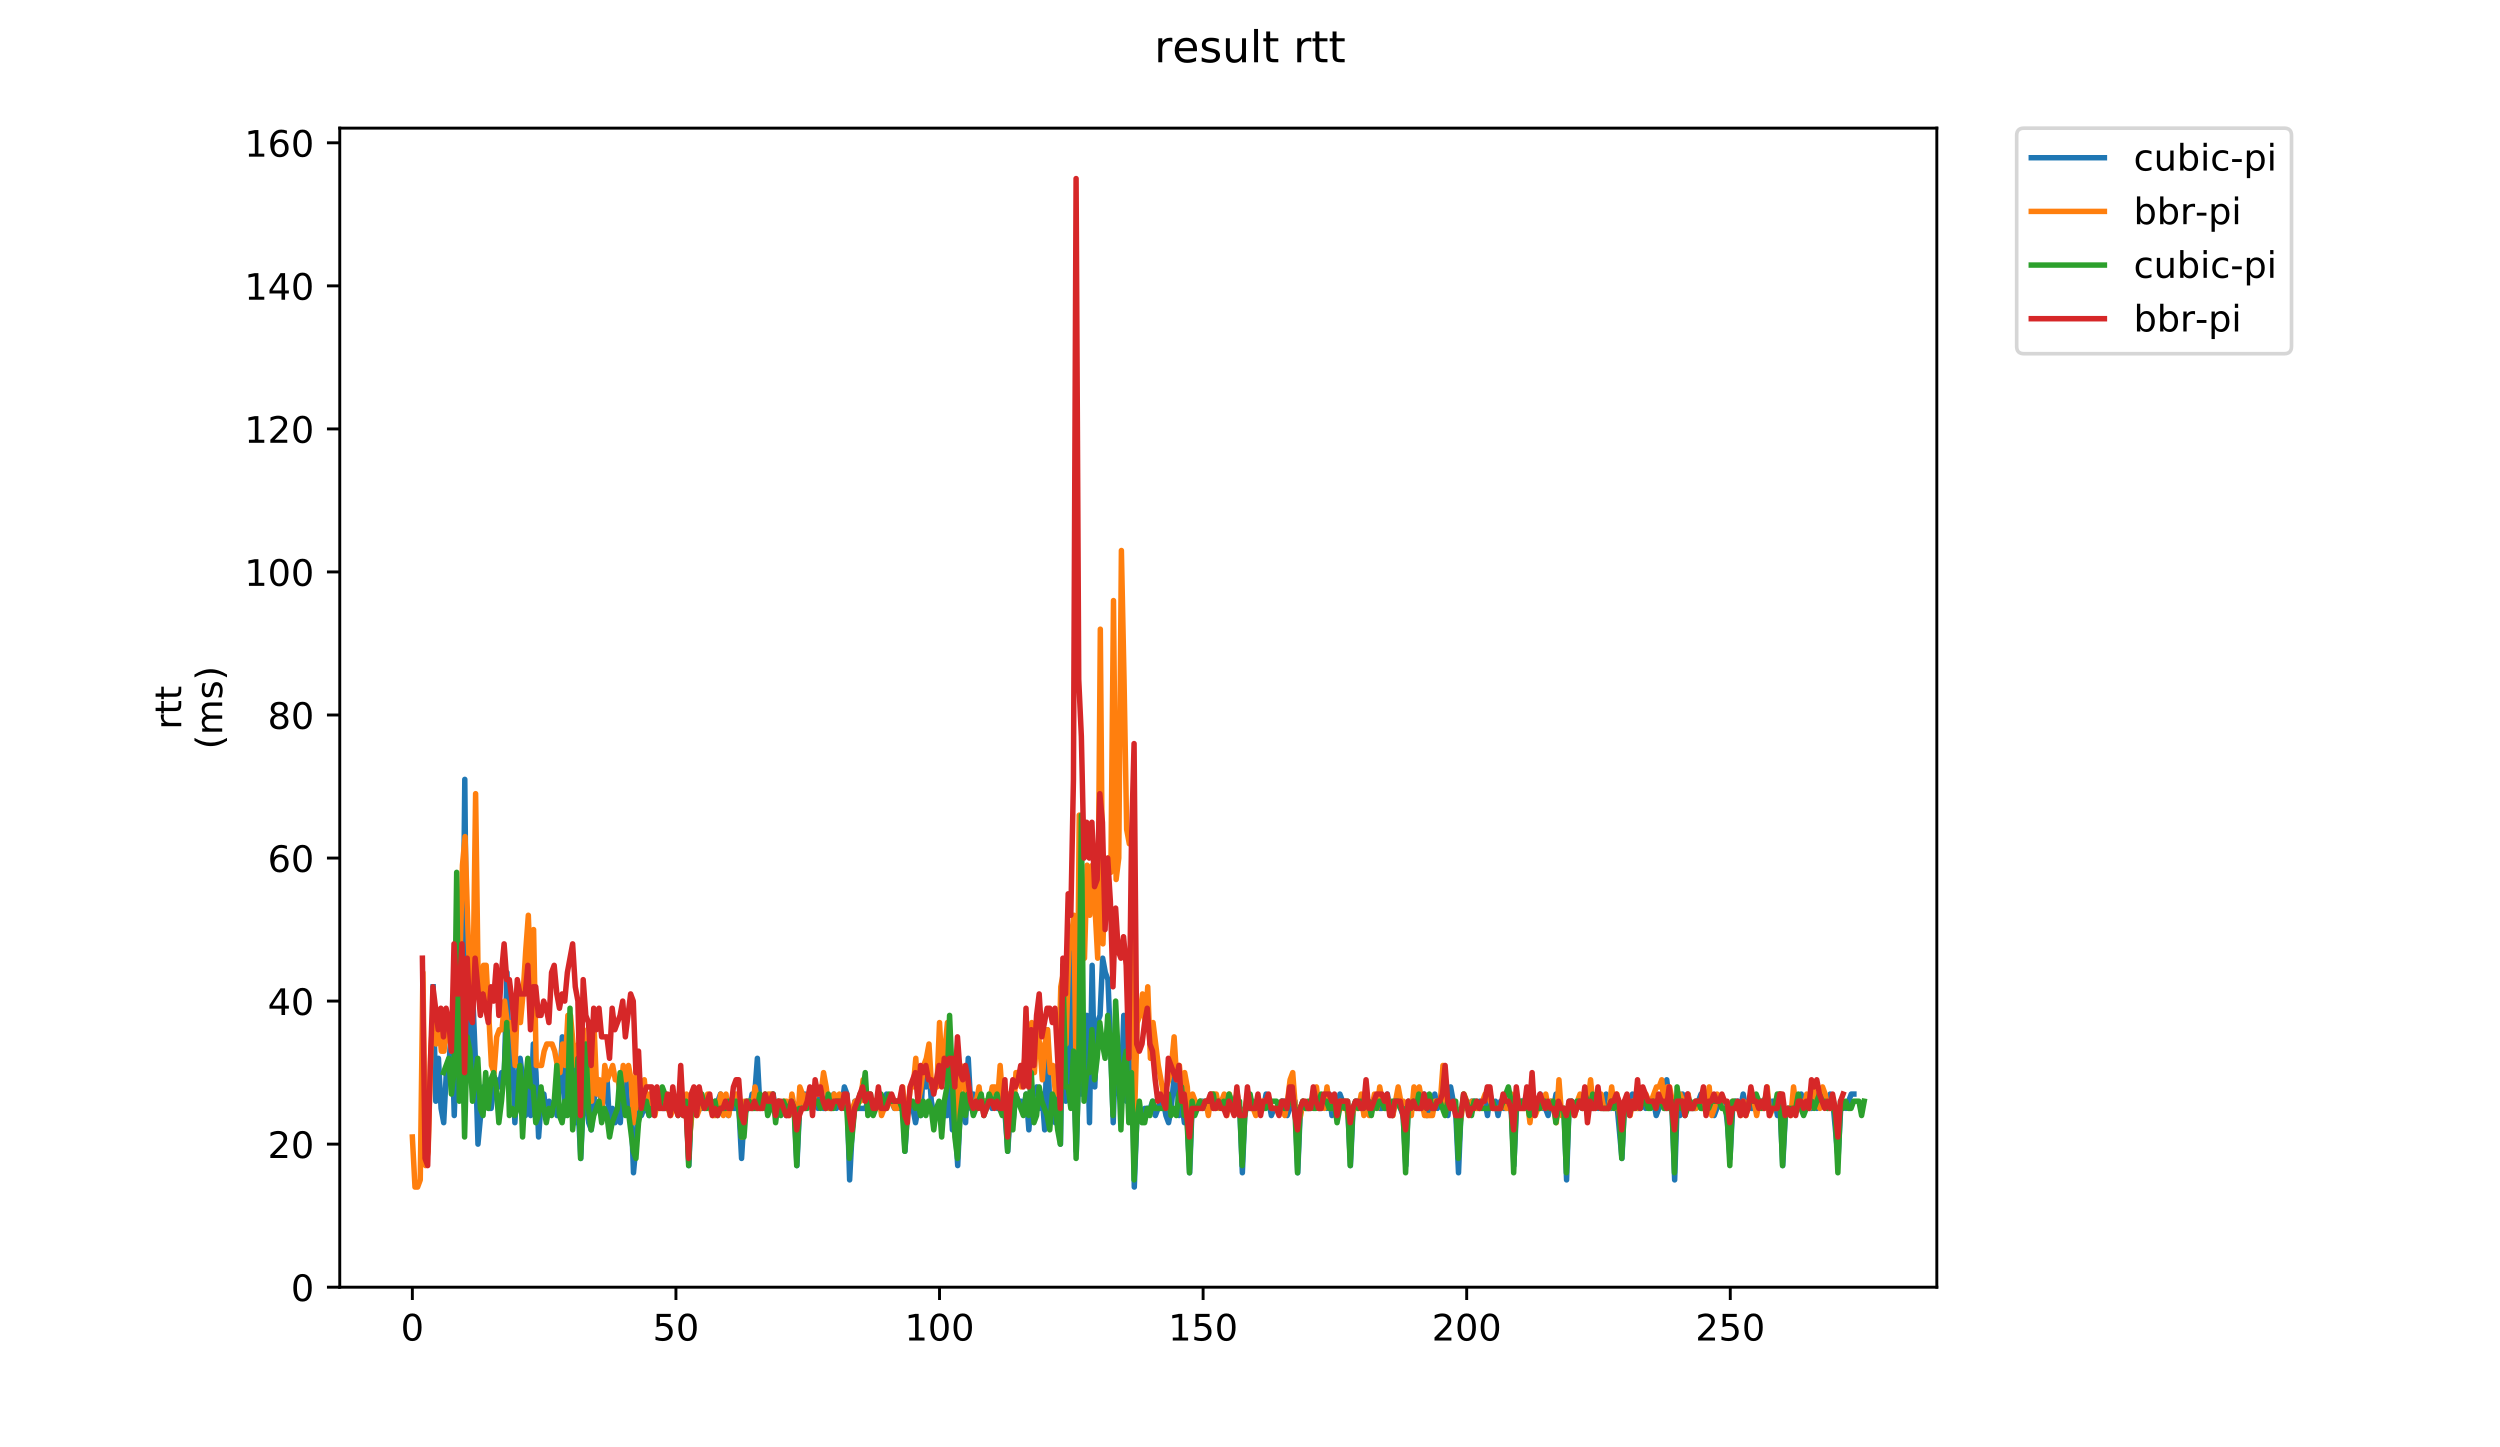 <?xml version="1.0" encoding="utf-8" standalone="no"?>
<!DOCTYPE svg PUBLIC "-//W3C//DTD SVG 1.1//EN"
  "http://www.w3.org/Graphics/SVG/1.1/DTD/svg11.dtd">
<!-- Created with matplotlib (https://matplotlib.org/) -->
<svg height="396pt" version="1.1" viewBox="0 0 684 396" width="684pt" xmlns="http://www.w3.org/2000/svg" xmlns:xlink="http://www.w3.org/1999/xlink">
 <defs>
  <style type="text/css">
*{stroke-linecap:butt;stroke-linejoin:round;}
  </style>
 </defs>
 <g id="figure_1">
  <g id="patch_1">
   <path d="M 0 396 
L 684 396 
L 684 0 
L 0 0 
z
" style="fill:#ffffff;"/>
  </g>
  <g id="axes_1">
   <g id="patch_2">
    <path d="M 92.957 352.174 
L 529.913 352.174 
L 529.913 35.062 
L 92.957 35.062 
z
" style="fill:#ffffff;"/>
   </g>
   <g id="matplotlib.axis_1">
    <g id="xtick_1">
     <g id="line2d_1">
      <defs>
       <path d="M 0 0 
L 0 3.5 
" id="m9d8c982aba" style="stroke:#000000;stroke-width:0.8;"/>
      </defs>
      <g>
       <use style="stroke:#000000;stroke-width:0.8;" x="112.819" xlink:href="#m9d8c982aba" y="352.174"/>
      </g>
     </g>
     <g id="text_1">
      <!-- 0 -->
      <defs>
       <path d="M 31.781 66.406 
Q 24.172 66.406 20.328 58.906 
Q 16.5 51.422 16.5 36.375 
Q 16.5 21.391 20.328 13.891 
Q 24.172 6.391 31.781 6.391 
Q 39.453 6.391 43.281 13.891 
Q 47.125 21.391 47.125 36.375 
Q 47.125 51.422 43.281 58.906 
Q 39.453 66.406 31.781 66.406 
z
M 31.781 74.219 
Q 44.047 74.219 50.516 64.516 
Q 56.984 54.828 56.984 36.375 
Q 56.984 17.969 50.516 8.266 
Q 44.047 -1.422 31.781 -1.422 
Q 19.531 -1.422 13.062 8.266 
Q 6.594 17.969 6.594 36.375 
Q 6.594 54.828 13.062 64.516 
Q 19.531 74.219 31.781 74.219 
z
" id="DejaVuSans-48"/>
      </defs>
      <g transform="translate(109.638 366.773)scale(0.1 -0.1)">
       <use xlink:href="#DejaVuSans-48"/>
      </g>
     </g>
    </g>
    <g id="xtick_2">
     <g id="line2d_2">
      <g>
       <use style="stroke:#000000;stroke-width:0.8;" x="184.936" xlink:href="#m9d8c982aba" y="352.174"/>
      </g>
     </g>
     <g id="text_2">
      <!-- 50 -->
      <defs>
       <path d="M 10.797 72.906 
L 49.516 72.906 
L 49.516 64.594 
L 19.828 64.594 
L 19.828 46.734 
Q 21.969 47.469 24.109 47.828 
Q 26.266 48.188 28.422 48.188 
Q 40.625 48.188 47.75 41.5 
Q 54.891 34.812 54.891 23.391 
Q 54.891 11.625 47.562 5.094 
Q 40.234 -1.422 26.906 -1.422 
Q 22.312 -1.422 17.547 -0.641 
Q 12.797 0.141 7.719 1.703 
L 7.719 11.625 
Q 12.109 9.234 16.797 8.062 
Q 21.484 6.891 26.703 6.891 
Q 35.156 6.891 40.078 11.328 
Q 45.016 15.766 45.016 23.391 
Q 45.016 31 40.078 35.438 
Q 35.156 39.891 26.703 39.891 
Q 22.75 39.891 18.812 39.016 
Q 14.891 38.141 10.797 36.281 
z
" id="DejaVuSans-53"/>
      </defs>
      <g transform="translate(178.574 366.773)scale(0.1 -0.1)">
       <use xlink:href="#DejaVuSans-53"/>
       <use x="63.623" xlink:href="#DejaVuSans-48"/>
      </g>
     </g>
    </g>
    <g id="xtick_3">
     <g id="line2d_3">
      <g>
       <use style="stroke:#000000;stroke-width:0.8;" x="257.053" xlink:href="#m9d8c982aba" y="352.174"/>
      </g>
     </g>
     <g id="text_3">
      <!-- 100 -->
      <defs>
       <path d="M 12.406 8.297 
L 28.516 8.297 
L 28.516 63.922 
L 10.984 60.406 
L 10.984 69.391 
L 28.422 72.906 
L 38.281 72.906 
L 38.281 8.297 
L 54.391 8.297 
L 54.391 0 
L 12.406 0 
z
" id="DejaVuSans-49"/>
      </defs>
      <g transform="translate(247.509 366.773)scale(0.1 -0.1)">
       <use xlink:href="#DejaVuSans-49"/>
       <use x="63.623" xlink:href="#DejaVuSans-48"/>
       <use x="127.246" xlink:href="#DejaVuSans-48"/>
      </g>
     </g>
    </g>
    <g id="xtick_4">
     <g id="line2d_4">
      <g>
       <use style="stroke:#000000;stroke-width:0.8;" x="329.17" xlink:href="#m9d8c982aba" y="352.174"/>
      </g>
     </g>
     <g id="text_4">
      <!-- 150 -->
      <g transform="translate(319.627 366.773)scale(0.1 -0.1)">
       <use xlink:href="#DejaVuSans-49"/>
       <use x="63.623" xlink:href="#DejaVuSans-53"/>
       <use x="127.246" xlink:href="#DejaVuSans-48"/>
      </g>
     </g>
    </g>
    <g id="xtick_5">
     <g id="line2d_5">
      <g>
       <use style="stroke:#000000;stroke-width:0.8;" x="401.287" xlink:href="#m9d8c982aba" y="352.174"/>
      </g>
     </g>
     <g id="text_5">
      <!-- 200 -->
      <defs>
       <path d="M 19.188 8.297 
L 53.609 8.297 
L 53.609 0 
L 7.328 0 
L 7.328 8.297 
Q 12.938 14.109 22.625 23.891 
Q 32.328 33.688 34.812 36.531 
Q 39.547 41.844 41.422 45.531 
Q 43.312 49.219 43.312 52.781 
Q 43.312 58.594 39.234 62.25 
Q 35.156 65.922 28.609 65.922 
Q 23.969 65.922 18.812 64.312 
Q 13.672 62.703 7.812 59.422 
L 7.812 69.391 
Q 13.766 71.781 18.938 73 
Q 24.125 74.219 28.422 74.219 
Q 39.75 74.219 46.484 68.547 
Q 53.219 62.891 53.219 53.422 
Q 53.219 48.922 51.531 44.891 
Q 49.859 40.875 45.406 35.406 
Q 44.188 33.984 37.641 27.219 
Q 31.109 20.453 19.188 8.297 
z
" id="DejaVuSans-50"/>
      </defs>
      <g transform="translate(391.744 366.773)scale(0.1 -0.1)">
       <use xlink:href="#DejaVuSans-50"/>
       <use x="63.623" xlink:href="#DejaVuSans-48"/>
       <use x="127.246" xlink:href="#DejaVuSans-48"/>
      </g>
     </g>
    </g>
    <g id="xtick_6">
     <g id="line2d_6">
      <g>
       <use style="stroke:#000000;stroke-width:0.8;" x="473.404" xlink:href="#m9d8c982aba" y="352.174"/>
      </g>
     </g>
     <g id="text_6">
      <!-- 250 -->
      <g transform="translate(463.861 366.773)scale(0.1 -0.1)">
       <use xlink:href="#DejaVuSans-50"/>
       <use x="63.623" xlink:href="#DejaVuSans-53"/>
       <use x="127.246" xlink:href="#DejaVuSans-48"/>
      </g>
     </g>
    </g>
   </g>
   <g id="matplotlib.axis_2">
    <g id="ytick_1">
     <g id="line2d_7">
      <defs>
       <path d="M 0 0 
L -3.5 0 
" id="m97a96d4e22" style="stroke:#000000;stroke-width:0.8;"/>
      </defs>
      <g>
       <use style="stroke:#000000;stroke-width:0.8;" x="92.957" xlink:href="#m97a96d4e22" y="352.174"/>
      </g>
     </g>
     <g id="text_7">
      <!-- 0 -->
      <g transform="translate(79.595 355.973)scale(0.1 -0.1)">
       <use xlink:href="#DejaVuSans-48"/>
      </g>
     </g>
    </g>
    <g id="ytick_2">
     <g id="line2d_8">
      <g>
       <use style="stroke:#000000;stroke-width:0.8;" x="92.957" xlink:href="#m97a96d4e22" y="313.037"/>
      </g>
     </g>
     <g id="text_8">
      <!-- 20 -->
      <g transform="translate(73.233 316.836)scale(0.1 -0.1)">
       <use xlink:href="#DejaVuSans-50"/>
       <use x="63.623" xlink:href="#DejaVuSans-48"/>
      </g>
     </g>
    </g>
    <g id="ytick_3">
     <g id="line2d_9">
      <g>
       <use style="stroke:#000000;stroke-width:0.8;" x="92.957" xlink:href="#m97a96d4e22" y="273.899"/>
      </g>
     </g>
     <g id="text_9">
      <!-- 40 -->
      <defs>
       <path d="M 37.797 64.312 
L 12.891 25.391 
L 37.797 25.391 
z
M 35.203 72.906 
L 47.609 72.906 
L 47.609 25.391 
L 58.016 25.391 
L 58.016 17.188 
L 47.609 17.188 
L 47.609 0 
L 37.797 0 
L 37.797 17.188 
L 4.891 17.188 
L 4.891 26.703 
z
" id="DejaVuSans-52"/>
      </defs>
      <g transform="translate(73.233 277.698)scale(0.1 -0.1)">
       <use xlink:href="#DejaVuSans-52"/>
       <use x="63.623" xlink:href="#DejaVuSans-48"/>
      </g>
     </g>
    </g>
    <g id="ytick_4">
     <g id="line2d_10">
      <g>
       <use style="stroke:#000000;stroke-width:0.8;" x="92.957" xlink:href="#m97a96d4e22" y="234.762"/>
      </g>
     </g>
     <g id="text_10">
      <!-- 60 -->
      <defs>
       <path d="M 33.016 40.375 
Q 26.375 40.375 22.484 35.828 
Q 18.609 31.297 18.609 23.391 
Q 18.609 15.531 22.484 10.953 
Q 26.375 6.391 33.016 6.391 
Q 39.656 6.391 43.531 10.953 
Q 47.406 15.531 47.406 23.391 
Q 47.406 31.297 43.531 35.828 
Q 39.656 40.375 33.016 40.375 
z
M 52.594 71.297 
L 52.594 62.312 
Q 48.875 64.062 45.094 64.984 
Q 41.312 65.922 37.594 65.922 
Q 27.828 65.922 22.672 59.328 
Q 17.531 52.734 16.797 39.406 
Q 19.672 43.656 24.016 45.922 
Q 28.375 48.188 33.594 48.188 
Q 44.578 48.188 50.953 41.516 
Q 57.328 34.859 57.328 23.391 
Q 57.328 12.156 50.688 5.359 
Q 44.047 -1.422 33.016 -1.422 
Q 20.359 -1.422 13.672 8.266 
Q 6.984 17.969 6.984 36.375 
Q 6.984 53.656 15.188 63.938 
Q 23.391 74.219 37.203 74.219 
Q 40.922 74.219 44.703 73.484 
Q 48.484 72.75 52.594 71.297 
z
" id="DejaVuSans-54"/>
      </defs>
      <g transform="translate(73.233 238.561)scale(0.1 -0.1)">
       <use xlink:href="#DejaVuSans-54"/>
       <use x="63.623" xlink:href="#DejaVuSans-48"/>
      </g>
     </g>
    </g>
    <g id="ytick_5">
     <g id="line2d_11">
      <g>
       <use style="stroke:#000000;stroke-width:0.8;" x="92.957" xlink:href="#m97a96d4e22" y="195.624"/>
      </g>
     </g>
     <g id="text_11">
      <!-- 80 -->
      <defs>
       <path d="M 31.781 34.625 
Q 24.75 34.625 20.719 30.859 
Q 16.703 27.094 16.703 20.516 
Q 16.703 13.922 20.719 10.156 
Q 24.75 6.391 31.781 6.391 
Q 38.812 6.391 42.859 10.172 
Q 46.922 13.969 46.922 20.516 
Q 46.922 27.094 42.891 30.859 
Q 38.875 34.625 31.781 34.625 
z
M 21.922 38.812 
Q 15.578 40.375 12.031 44.719 
Q 8.5 49.078 8.5 55.328 
Q 8.5 64.062 14.719 69.141 
Q 20.953 74.219 31.781 74.219 
Q 42.672 74.219 48.875 69.141 
Q 55.078 64.062 55.078 55.328 
Q 55.078 49.078 51.531 44.719 
Q 48 40.375 41.703 38.812 
Q 48.828 37.156 52.797 32.312 
Q 56.781 27.484 56.781 20.516 
Q 56.781 9.906 50.312 4.234 
Q 43.844 -1.422 31.781 -1.422 
Q 19.734 -1.422 13.25 4.234 
Q 6.781 9.906 6.781 20.516 
Q 6.781 27.484 10.781 32.312 
Q 14.797 37.156 21.922 38.812 
z
M 18.312 54.391 
Q 18.312 48.734 21.844 45.562 
Q 25.391 42.391 31.781 42.391 
Q 38.141 42.391 41.719 45.562 
Q 45.312 48.734 45.312 54.391 
Q 45.312 60.062 41.719 63.234 
Q 38.141 66.406 31.781 66.406 
Q 25.391 66.406 21.844 63.234 
Q 18.312 60.062 18.312 54.391 
z
" id="DejaVuSans-56"/>
      </defs>
      <g transform="translate(73.233 199.423)scale(0.1 -0.1)">
       <use xlink:href="#DejaVuSans-56"/>
       <use x="63.623" xlink:href="#DejaVuSans-48"/>
      </g>
     </g>
    </g>
    <g id="ytick_6">
     <g id="line2d_12">
      <g>
       <use style="stroke:#000000;stroke-width:0.8;" x="92.957" xlink:href="#m97a96d4e22" y="156.487"/>
      </g>
     </g>
     <g id="text_12">
      <!-- 100 -->
      <g transform="translate(66.87 160.286)scale(0.1 -0.1)">
       <use xlink:href="#DejaVuSans-49"/>
       <use x="63.623" xlink:href="#DejaVuSans-48"/>
       <use x="127.246" xlink:href="#DejaVuSans-48"/>
      </g>
     </g>
    </g>
    <g id="ytick_7">
     <g id="line2d_13">
      <g>
       <use style="stroke:#000000;stroke-width:0.8;" x="92.957" xlink:href="#m97a96d4e22" y="117.349"/>
      </g>
     </g>
     <g id="text_13">
      <!-- 120 -->
      <g transform="translate(66.87 121.148)scale(0.1 -0.1)">
       <use xlink:href="#DejaVuSans-49"/>
       <use x="63.623" xlink:href="#DejaVuSans-50"/>
       <use x="127.246" xlink:href="#DejaVuSans-48"/>
      </g>
     </g>
    </g>
    <g id="ytick_8">
     <g id="line2d_14">
      <g>
       <use style="stroke:#000000;stroke-width:0.8;" x="92.957" xlink:href="#m97a96d4e22" y="78.212"/>
      </g>
     </g>
     <g id="text_14">
      <!-- 140 -->
      <g transform="translate(66.87 82.011)scale(0.1 -0.1)">
       <use xlink:href="#DejaVuSans-49"/>
       <use x="63.623" xlink:href="#DejaVuSans-52"/>
       <use x="127.246" xlink:href="#DejaVuSans-48"/>
      </g>
     </g>
    </g>
    <g id="ytick_9">
     <g id="line2d_15">
      <g>
       <use style="stroke:#000000;stroke-width:0.8;" x="92.957" xlink:href="#m97a96d4e22" y="39.074"/>
      </g>
     </g>
     <g id="text_15">
      <!-- 160 -->
      <g transform="translate(66.87 42.873)scale(0.1 -0.1)">
       <use xlink:href="#DejaVuSans-49"/>
       <use x="63.623" xlink:href="#DejaVuSans-54"/>
       <use x="127.246" xlink:href="#DejaVuSans-48"/>
      </g>
     </g>
    </g>
    <g id="text_16">
     <!-- rtt -->
     <defs>
      <path d="M 41.109 46.297 
Q 39.594 47.172 37.812 47.578 
Q 36.031 48 33.891 48 
Q 26.266 48 22.188 43.047 
Q 18.109 38.094 18.109 28.812 
L 18.109 0 
L 9.078 0 
L 9.078 54.688 
L 18.109 54.688 
L 18.109 46.188 
Q 20.953 51.172 25.484 53.578 
Q 30.031 56 36.531 56 
Q 37.453 56 38.578 55.875 
Q 39.703 55.766 41.062 55.516 
z
" id="DejaVuSans-114"/>
      <path d="M 18.312 70.219 
L 18.312 54.688 
L 36.812 54.688 
L 36.812 47.703 
L 18.312 47.703 
L 18.312 18.016 
Q 18.312 11.328 20.141 9.422 
Q 21.969 7.516 27.594 7.516 
L 36.812 7.516 
L 36.812 0 
L 27.594 0 
Q 17.188 0 13.234 3.875 
Q 9.281 7.766 9.281 18.016 
L 9.281 47.703 
L 2.688 47.703 
L 2.688 54.688 
L 9.281 54.688 
L 9.281 70.219 
z
" id="DejaVuSans-116"/>
     </defs>
     <g transform="translate(49.593 199.594)rotate(-90)scale(0.1 -0.1)">
      <use xlink:href="#DejaVuSans-114"/>
      <use x="41.113" xlink:href="#DejaVuSans-116"/>
      <use x="80.322" xlink:href="#DejaVuSans-116"/>
     </g>
     <!-- (ms) -->
     <defs>
      <path d="M 31 75.875 
Q 24.469 64.656 21.281 53.656 
Q 18.109 42.672 18.109 31.391 
Q 18.109 20.125 21.312 9.062 
Q 24.516 -2 31 -13.188 
L 23.188 -13.188 
Q 15.875 -1.703 12.234 9.375 
Q 8.594 20.453 8.594 31.391 
Q 8.594 42.281 12.203 53.312 
Q 15.828 64.359 23.188 75.875 
z
" id="DejaVuSans-40"/>
      <path d="M 52 44.188 
Q 55.375 50.25 60.062 53.125 
Q 64.75 56 71.094 56 
Q 79.641 56 84.281 50.016 
Q 88.922 44.047 88.922 33.016 
L 88.922 0 
L 79.891 0 
L 79.891 32.719 
Q 79.891 40.578 77.094 44.375 
Q 74.312 48.188 68.609 48.188 
Q 61.625 48.188 57.562 43.547 
Q 53.516 38.922 53.516 30.906 
L 53.516 0 
L 44.484 0 
L 44.484 32.719 
Q 44.484 40.625 41.703 44.406 
Q 38.922 48.188 33.109 48.188 
Q 26.219 48.188 22.156 43.531 
Q 18.109 38.875 18.109 30.906 
L 18.109 0 
L 9.078 0 
L 9.078 54.688 
L 18.109 54.688 
L 18.109 46.188 
Q 21.188 51.219 25.484 53.609 
Q 29.781 56 35.688 56 
Q 41.656 56 45.828 52.969 
Q 50 49.953 52 44.188 
z
" id="DejaVuSans-109"/>
      <path d="M 44.281 53.078 
L 44.281 44.578 
Q 40.484 46.531 36.375 47.5 
Q 32.281 48.484 27.875 48.484 
Q 21.188 48.484 17.844 46.438 
Q 14.5 44.391 14.5 40.281 
Q 14.5 37.156 16.891 35.375 
Q 19.281 33.594 26.516 31.984 
L 29.594 31.297 
Q 39.156 29.25 43.188 25.516 
Q 47.219 21.781 47.219 15.094 
Q 47.219 7.469 41.188 3.016 
Q 35.156 -1.422 24.609 -1.422 
Q 20.219 -1.422 15.453 -0.562 
Q 10.688 0.297 5.422 2 
L 5.422 11.281 
Q 10.406 8.688 15.234 7.391 
Q 20.062 6.109 24.812 6.109 
Q 31.156 6.109 34.562 8.281 
Q 37.984 10.453 37.984 14.406 
Q 37.984 18.062 35.516 20.016 
Q 33.062 21.969 24.703 23.781 
L 21.578 24.516 
Q 13.234 26.266 9.516 29.906 
Q 5.812 33.547 5.812 39.891 
Q 5.812 47.609 11.281 51.797 
Q 16.75 56 26.812 56 
Q 31.781 56 36.172 55.266 
Q 40.578 54.547 44.281 53.078 
z
" id="DejaVuSans-115"/>
      <path d="M 8.016 75.875 
L 15.828 75.875 
Q 23.141 64.359 26.781 53.312 
Q 30.422 42.281 30.422 31.391 
Q 30.422 20.453 26.781 9.375 
Q 23.141 -1.703 15.828 -13.188 
L 8.016 -13.188 
Q 14.5 -2 17.703 9.062 
Q 20.906 20.125 20.906 31.391 
Q 20.906 42.672 17.703 53.656 
Q 14.5 64.656 8.016 75.875 
z
" id="DejaVuSans-41"/>
     </defs>
     <g transform="translate(60.79 204.995)rotate(-90)scale(0.1 -0.1)">
      <use xlink:href="#DejaVuSans-40"/>
      <use x="39.014" xlink:href="#DejaVuSans-109"/>
      <use x="136.426" xlink:href="#DejaVuSans-115"/>
      <use x="188.525" xlink:href="#DejaVuSans-41"/>
     </g>
    </g>
   </g>
   <g id="line2d_16">
    <path clip-path="url(#pc133be3ccc)" d="M 118.512 269.985 
L 119.233 301.295 
L 119.954 289.554 
L 120.676 303.252 
L 121.397 307.166 
L 122.118 293.468 
L 122.839 291.511 
L 123.56 279.77 
L 124.281 305.209 
L 125.003 283.684 
L 125.724 293.468 
L 126.445 285.64 
L 127.166 213.236 
L 127.887 289.554 
L 128.608 295.425 
L 129.33 271.942 
L 130.051 289.554 
L 130.772 313.037 
L 132.214 297.382 
L 132.935 297.382 
L 133.657 303.252 
L 134.378 303.252 
L 135.099 297.382 
L 135.82 295.425 
L 136.541 297.382 
L 137.262 293.468 
L 137.984 293.468 
L 138.705 266.072 
L 139.426 295.425 
L 140.147 285.64 
L 140.868 307.166 
L 141.589 295.425 
L 142.311 289.554 
L 143.032 295.425 
L 143.753 305.209 
L 144.474 291.511 
L 145.195 305.209 
L 145.917 285.64 
L 146.638 293.468 
L 147.359 311.08 
L 148.08 301.295 
L 148.801 299.339 
L 149.522 305.209 
L 150.244 301.295 
L 150.965 303.252 
L 151.686 301.295 
L 152.407 305.209 
L 153.128 295.425 
L 153.849 283.684 
L 154.571 305.209 
L 155.292 297.382 
L 156.013 297.382 
L 156.734 291.511 
L 157.455 307.166 
L 158.176 303.252 
L 158.898 316.95 
L 159.619 299.339 
L 160.34 299.339 
L 161.061 307.166 
L 161.782 309.123 
L 162.503 301.295 
L 163.225 295.425 
L 163.946 297.382 
L 164.667 303.252 
L 166.109 295.425 
L 166.83 309.123 
L 167.552 303.252 
L 168.273 307.166 
L 168.994 305.209 
L 169.715 307.166 
L 170.436 295.425 
L 171.157 293.468 
L 171.879 305.209 
L 172.6 301.295 
L 173.321 320.864 
L 174.042 313.037 
L 174.763 303.252 
L 175.485 305.209 
L 176.206 303.252 
L 176.927 303.252 
L 177.648 305.209 
L 178.369 301.295 
L 179.09 303.252 
L 179.812 303.252 
L 180.533 301.295 
L 181.254 303.252 
L 184.139 303.252 
L 184.86 301.295 
L 185.581 303.252 
L 186.302 301.295 
L 187.744 301.295 
L 188.466 318.907 
L 189.187 301.295 
L 189.908 301.295 
L 190.629 303.252 
L 192.071 303.252 
L 192.793 301.295 
L 194.235 301.295 
L 194.956 303.252 
L 195.677 301.295 
L 196.398 301.295 
L 197.12 299.339 
L 197.841 303.252 
L 198.562 301.295 
L 199.283 305.209 
L 200.004 301.295 
L 200.725 303.252 
L 202.168 303.252 
L 202.889 316.95 
L 203.61 305.209 
L 204.331 303.252 
L 205.052 303.252 
L 205.774 299.339 
L 206.495 299.339 
L 207.216 289.554 
L 207.937 303.252 
L 208.658 301.295 
L 209.38 303.252 
L 210.101 301.295 
L 210.822 301.295 
L 211.543 299.339 
L 212.264 305.209 
L 212.985 303.252 
L 214.428 303.252 
L 215.149 305.209 
L 215.87 303.252 
L 217.312 303.252 
L 218.034 318.907 
L 218.755 303.252 
L 220.197 299.339 
L 220.918 301.295 
L 221.639 301.295 
L 222.361 303.252 
L 223.082 299.339 
L 223.803 303.252 
L 224.524 299.339 
L 225.245 303.252 
L 225.966 303.252 
L 226.688 301.295 
L 227.409 301.295 
L 228.13 299.339 
L 228.851 303.252 
L 229.572 301.295 
L 230.293 303.252 
L 231.015 297.382 
L 231.736 299.339 
L 232.457 322.821 
L 233.178 309.123 
L 233.899 301.295 
L 234.62 303.252 
L 236.784 303.252 
L 237.505 301.295 
L 238.226 303.252 
L 238.948 301.295 
L 241.111 301.295 
L 241.832 303.252 
L 242.553 299.339 
L 243.275 301.295 
L 243.996 301.295 
L 244.717 303.252 
L 245.438 301.295 
L 246.159 303.252 
L 246.88 299.339 
L 247.602 314.994 
L 248.323 303.252 
L 249.044 301.295 
L 249.765 303.252 
L 250.486 307.166 
L 251.207 303.252 
L 251.929 305.209 
L 252.65 291.511 
L 253.371 297.382 
L 254.092 291.511 
L 254.813 301.295 
L 255.534 305.209 
L 259.14 305.209 
L 259.861 297.382 
L 260.583 309.123 
L 261.304 307.166 
L 262.025 318.907 
L 262.746 303.252 
L 263.467 303.252 
L 264.188 307.166 
L 264.91 289.554 
L 265.631 303.252 
L 266.352 299.339 
L 267.073 301.295 
L 267.794 301.295 
L 268.515 303.252 
L 269.237 301.295 
L 270.679 301.295 
L 271.4 303.252 
L 272.121 301.295 
L 272.843 303.252 
L 274.285 303.252 
L 275.006 305.209 
L 275.727 314.994 
L 276.448 303.252 
L 277.17 307.166 
L 277.891 299.339 
L 278.612 301.295 
L 279.333 301.295 
L 280.054 303.252 
L 280.775 299.339 
L 281.497 309.123 
L 282.218 299.339 
L 282.939 299.339 
L 283.66 297.382 
L 284.381 303.252 
L 285.102 299.339 
L 285.824 309.123 
L 286.545 281.727 
L 287.266 305.209 
L 287.987 305.209 
L 288.708 307.166 
L 289.429 291.511 
L 290.151 313.037 
L 290.872 264.115 
L 291.593 301.295 
L 292.314 297.382 
L 293.035 260.201 
L 293.756 293.468 
L 294.478 314.994 
L 295.199 289.554 
L 295.92 299.339 
L 296.641 291.511 
L 297.362 277.813 
L 298.083 307.166 
L 298.805 264.115 
L 299.526 297.382 
L 300.247 279.77 
L 300.968 277.813 
L 301.689 262.158 
L 302.411 266.072 
L 303.132 268.029 
L 303.853 285.64 
L 304.574 307.166 
L 305.295 285.64 
L 306.016 299.339 
L 306.738 299.339 
L 307.459 277.813 
L 308.18 301.295 
L 309.622 281.727 
L 310.343 324.778 
L 311.065 305.209 
L 312.507 305.209 
L 313.228 303.252 
L 314.67 303.252 
L 315.392 301.295 
L 316.113 305.209 
L 317.555 301.295 
L 318.276 301.295 
L 318.997 305.209 
L 319.719 307.166 
L 320.44 303.252 
L 321.161 295.425 
L 321.882 293.468 
L 322.603 305.209 
L 323.324 301.295 
L 324.046 307.166 
L 324.767 305.209 
L 325.488 320.864 
L 326.209 301.295 
L 326.93 303.252 
L 327.651 303.252 
L 328.373 301.295 
L 329.094 301.295 
L 329.815 303.252 
L 330.536 303.252 
L 331.257 299.339 
L 331.978 303.252 
L 332.7 301.295 
L 334.142 301.295 
L 334.863 303.252 
L 336.306 303.252 
L 337.027 301.295 
L 337.748 301.295 
L 338.469 299.339 
L 339.19 303.252 
L 339.911 320.864 
L 340.633 303.252 
L 342.075 303.252 
L 342.796 301.295 
L 343.517 303.252 
L 344.238 301.295 
L 344.96 303.252 
L 345.681 303.252 
L 346.402 299.339 
L 347.123 301.295 
L 347.844 305.209 
L 348.565 303.252 
L 350.008 303.252 
L 350.729 301.295 
L 351.45 301.295 
L 352.171 305.209 
L 352.892 303.252 
L 353.614 303.252 
L 354.335 301.295 
L 355.056 320.864 
L 355.777 303.252 
L 356.498 301.295 
L 357.219 303.252 
L 358.662 303.252 
L 360.104 299.339 
L 360.825 303.252 
L 361.546 303.252 
L 362.268 301.295 
L 362.989 303.252 
L 363.71 299.339 
L 364.431 305.209 
L 365.152 301.295 
L 365.874 305.209 
L 366.595 299.339 
L 367.316 301.295 
L 368.037 301.295 
L 368.758 303.252 
L 369.479 318.907 
L 370.201 303.252 
L 370.922 301.295 
L 371.643 301.295 
L 372.364 303.252 
L 373.085 303.252 
L 373.806 301.295 
L 374.528 303.252 
L 375.249 303.252 
L 375.97 301.295 
L 376.691 301.295 
L 377.412 303.252 
L 378.133 303.252 
L 379.576 299.339 
L 380.297 303.252 
L 381.018 305.209 
L 381.739 301.295 
L 382.46 301.295 
L 383.903 305.209 
L 384.624 318.907 
L 385.345 301.295 
L 386.066 303.252 
L 386.787 303.252 
L 387.509 301.295 
L 388.23 303.252 
L 388.951 303.252 
L 389.672 299.339 
L 390.393 305.209 
L 391.114 303.252 
L 391.836 303.252 
L 392.557 299.339 
L 393.278 303.252 
L 393.999 301.295 
L 395.442 301.295 
L 396.163 305.209 
L 396.884 297.382 
L 398.326 305.209 
L 399.047 320.864 
L 399.769 303.252 
L 400.49 303.252 
L 401.211 301.295 
L 401.932 303.252 
L 402.653 301.295 
L 403.374 301.295 
L 404.096 303.252 
L 404.817 301.295 
L 406.259 301.295 
L 406.98 305.209 
L 407.701 299.339 
L 408.423 303.252 
L 409.144 301.295 
L 409.865 305.209 
L 410.586 301.295 
L 411.307 303.252 
L 412.028 303.252 
L 412.75 301.295 
L 413.471 303.252 
L 414.192 318.907 
L 414.913 303.252 
L 415.634 301.295 
L 417.077 301.295 
L 417.798 299.339 
L 418.519 305.209 
L 419.24 303.252 
L 420.682 303.252 
L 421.404 299.339 
L 422.125 303.252 
L 422.846 303.252 
L 423.567 305.209 
L 424.288 301.295 
L 425.009 303.252 
L 425.731 299.339 
L 427.173 303.252 
L 427.894 303.252 
L 428.615 322.821 
L 429.337 301.295 
L 430.058 301.295 
L 430.779 303.252 
L 431.5 303.252 
L 432.221 301.295 
L 432.942 303.252 
L 433.664 301.295 
L 434.385 305.209 
L 435.106 301.295 
L 435.827 303.252 
L 436.548 301.295 
L 437.269 303.252 
L 437.991 301.295 
L 438.712 303.252 
L 439.433 299.339 
L 440.154 303.252 
L 440.875 303.252 
L 441.596 301.295 
L 442.318 301.295 
L 443.76 316.95 
L 444.481 301.295 
L 445.923 301.295 
L 446.645 299.339 
L 448.087 303.252 
L 448.808 303.252 
L 449.529 301.295 
L 450.25 303.252 
L 450.972 301.295 
L 452.414 301.295 
L 453.135 305.209 
L 453.856 303.252 
L 454.577 299.339 
L 455.299 301.295 
L 456.02 295.425 
L 456.741 301.295 
L 457.462 303.252 
L 458.183 322.821 
L 458.905 301.295 
L 459.626 305.209 
L 460.347 299.339 
L 461.068 303.252 
L 461.789 299.339 
L 462.51 303.252 
L 463.953 303.252 
L 465.395 299.339 
L 466.837 303.252 
L 467.559 299.339 
L 468.28 303.252 
L 469.001 305.209 
L 470.443 301.295 
L 471.886 301.295 
L 472.607 307.166 
L 473.328 316.95 
L 474.049 303.252 
L 474.77 301.295 
L 475.491 301.295 
L 476.213 303.252 
L 476.934 299.339 
L 477.655 303.252 
L 478.376 301.295 
L 479.097 303.252 
L 481.261 303.252 
L 481.982 301.295 
L 482.703 303.252 
L 483.424 301.295 
L 484.145 303.252 
L 484.867 301.295 
L 485.588 301.295 
L 486.309 305.209 
L 487.03 303.252 
L 487.751 318.907 
L 488.472 305.209 
L 489.194 303.252 
L 492.078 303.252 
L 492.8 299.339 
L 493.521 303.252 
L 494.242 301.295 
L 494.963 303.252 
L 495.684 303.252 
L 496.405 301.295 
L 497.127 303.252 
L 497.848 301.295 
L 499.29 301.295 
L 500.011 303.252 
L 500.732 299.339 
L 501.454 301.295 
L 502.896 316.95 
L 503.617 303.252 
L 504.338 301.295 
L 505.059 303.252 
L 506.502 299.339 
L 507.223 299.339 
L 507.223 299.339 
" style="fill:none;stroke:#1f77b4;stroke-linecap:square;stroke-width:1.5;"/>
   </g>
   <g id="line2d_17">
    <path clip-path="url(#pc133be3ccc)" d="M 112.819 311.08 
L 113.54 324.778 
L 114.261 324.778 
L 114.983 322.821 
L 115.704 266.072 
L 116.425 318.907 
L 117.146 314.994 
L 117.867 287.597 
L 118.588 275.856 
L 119.31 285.64 
L 120.031 279.77 
L 120.752 287.597 
L 121.473 287.597 
L 122.194 279.77 
L 123.637 287.597 
L 124.358 266.072 
L 125.079 269.985 
L 125.8 264.115 
L 126.521 236.719 
L 127.243 228.891 
L 127.964 252.374 
L 128.685 271.942 
L 129.406 269.985 
L 130.127 217.15 
L 130.848 269.985 
L 131.57 275.856 
L 132.291 264.115 
L 133.012 264.115 
L 134.454 291.511 
L 135.175 293.468 
L 135.897 283.684 
L 136.618 281.727 
L 137.339 281.727 
L 138.06 273.899 
L 138.781 279.77 
L 139.502 279.77 
L 140.224 281.727 
L 140.945 291.511 
L 141.666 269.985 
L 142.387 279.77 
L 143.108 271.942 
L 143.829 260.201 
L 144.551 250.417 
L 145.272 269.985 
L 145.993 254.33 
L 146.714 291.511 
L 148.156 291.511 
L 148.878 287.597 
L 149.599 285.64 
L 151.041 285.64 
L 151.762 287.597 
L 152.483 291.511 
L 153.205 293.468 
L 153.926 285.64 
L 154.647 291.511 
L 155.368 277.813 
L 156.089 277.813 
L 156.811 285.64 
L 157.532 291.511 
L 158.253 285.64 
L 158.974 293.468 
L 159.695 281.727 
L 160.416 293.468 
L 161.138 289.554 
L 161.859 301.295 
L 162.58 281.727 
L 163.301 299.339 
L 164.022 295.425 
L 164.743 303.252 
L 165.465 291.511 
L 166.186 295.425 
L 167.628 291.511 
L 168.349 295.425 
L 169.07 295.425 
L 169.792 299.339 
L 170.513 291.511 
L 171.234 295.425 
L 171.955 291.511 
L 172.676 295.425 
L 173.397 307.166 
L 174.119 291.511 
L 174.84 303.252 
L 175.561 301.295 
L 176.282 295.425 
L 177.003 303.252 
L 177.724 299.339 
L 178.446 301.295 
L 179.167 305.209 
L 179.888 301.295 
L 181.33 301.295 
L 182.051 299.339 
L 182.773 303.252 
L 183.494 305.209 
L 184.936 301.295 
L 185.657 303.252 
L 186.379 301.295 
L 187.1 305.209 
L 187.821 299.339 
L 188.542 313.037 
L 189.263 305.209 
L 189.984 303.252 
L 190.706 305.209 
L 192.148 301.295 
L 192.869 301.295 
L 193.59 299.339 
L 194.311 303.252 
L 195.033 305.209 
L 195.754 305.209 
L 196.475 303.252 
L 197.196 299.339 
L 197.917 305.209 
L 198.638 299.339 
L 199.36 305.209 
L 200.081 301.295 
L 200.802 299.339 
L 201.523 299.339 
L 202.244 301.295 
L 202.965 311.08 
L 203.687 301.295 
L 204.408 303.252 
L 205.129 301.295 
L 205.85 303.252 
L 206.571 297.382 
L 207.292 301.295 
L 208.014 303.252 
L 208.735 301.295 
L 209.456 303.252 
L 210.177 299.339 
L 210.898 299.339 
L 211.619 303.252 
L 212.341 303.252 
L 213.062 301.295 
L 213.783 303.252 
L 214.504 301.295 
L 215.225 301.295 
L 215.946 305.209 
L 216.668 299.339 
L 217.389 303.252 
L 218.11 309.123 
L 218.831 297.382 
L 219.552 299.339 
L 220.274 303.252 
L 220.995 299.339 
L 221.716 299.339 
L 222.437 303.252 
L 223.158 297.382 
L 223.879 299.339 
L 224.601 299.339 
L 225.322 293.468 
L 226.043 297.382 
L 226.764 303.252 
L 227.485 303.252 
L 228.206 299.339 
L 228.928 301.295 
L 229.649 299.339 
L 230.37 301.295 
L 231.812 301.295 
L 232.533 314.994 
L 233.255 303.252 
L 233.976 301.295 
L 235.418 301.295 
L 236.139 295.425 
L 236.86 301.295 
L 237.582 299.339 
L 238.303 303.252 
L 239.024 301.295 
L 239.745 301.295 
L 240.466 299.339 
L 241.187 305.209 
L 241.909 303.252 
L 242.63 303.252 
L 243.351 301.295 
L 244.072 301.295 
L 244.793 303.252 
L 245.514 303.252 
L 246.236 301.295 
L 246.957 297.382 
L 247.678 305.209 
L 248.399 303.252 
L 249.12 297.382 
L 249.842 297.382 
L 250.563 289.554 
L 251.284 301.295 
L 252.005 297.382 
L 252.726 291.511 
L 253.447 289.554 
L 254.169 285.64 
L 254.89 297.382 
L 255.611 295.425 
L 256.332 297.382 
L 257.053 279.77 
L 257.774 293.468 
L 258.496 287.597 
L 259.217 279.77 
L 259.938 287.597 
L 260.659 291.511 
L 261.38 299.339 
L 262.101 313.037 
L 262.823 291.511 
L 263.544 293.468 
L 264.265 299.339 
L 264.986 297.382 
L 265.707 301.295 
L 266.428 303.252 
L 267.15 301.295 
L 267.871 297.382 
L 268.592 303.252 
L 269.313 301.295 
L 270.755 301.295 
L 271.477 297.382 
L 272.198 297.382 
L 272.919 301.295 
L 273.64 291.511 
L 274.361 301.295 
L 275.082 299.339 
L 276.525 299.339 
L 277.246 305.209 
L 277.967 293.468 
L 278.688 293.468 
L 279.409 297.382 
L 280.852 285.64 
L 281.573 297.382 
L 282.294 279.77 
L 283.015 293.468 
L 283.737 281.727 
L 284.458 285.64 
L 285.179 295.425 
L 285.9 285.64 
L 286.621 281.727 
L 287.342 293.468 
L 288.064 291.511 
L 288.785 299.339 
L 289.506 299.339 
L 290.227 269.985 
L 290.948 266.072 
L 291.669 285.64 
L 292.391 260.201 
L 293.112 256.287 
L 293.833 250.417 
L 294.554 305.209 
L 295.275 223.02 
L 295.996 262.158 
L 296.718 262.158 
L 297.439 236.719 
L 298.16 250.417 
L 298.881 236.719 
L 299.602 248.46 
L 300.323 262.158 
L 301.045 172.142 
L 301.766 258.244 
L 302.487 236.719 
L 303.208 234.762 
L 303.929 238.675 
L 304.65 164.314 
L 305.372 240.632 
L 306.093 234.762 
L 306.814 150.616 
L 307.535 185.84 
L 308.256 226.934 
L 308.977 230.848 
L 309.699 228.891 
L 310.42 305.209 
L 311.141 279.77 
L 311.862 277.813 
L 312.583 271.942 
L 313.305 279.77 
L 314.026 269.985 
L 314.747 289.554 
L 315.468 279.77 
L 316.91 291.511 
L 318.353 299.339 
L 319.795 295.425 
L 320.516 291.511 
L 321.237 283.684 
L 321.959 295.425 
L 322.68 291.511 
L 323.401 299.339 
L 324.122 293.468 
L 324.843 297.382 
L 325.564 309.123 
L 326.286 299.339 
L 327.728 303.252 
L 328.449 301.295 
L 329.17 303.252 
L 329.891 301.295 
L 330.613 305.209 
L 331.334 299.339 
L 332.776 299.339 
L 333.497 303.252 
L 334.94 299.339 
L 335.661 305.209 
L 336.382 299.339 
L 337.103 303.252 
L 337.824 303.252 
L 338.545 299.339 
L 339.267 305.209 
L 339.988 305.209 
L 340.709 303.252 
L 341.43 299.339 
L 343.594 305.209 
L 344.315 301.295 
L 347.2 301.295 
L 347.921 303.252 
L 350.805 303.252 
L 351.527 305.209 
L 352.248 301.295 
L 352.969 295.425 
L 353.69 293.468 
L 354.411 303.252 
L 355.132 307.166 
L 355.854 305.209 
L 356.575 301.295 
L 357.296 303.252 
L 358.017 303.252 
L 360.181 297.382 
L 360.902 303.252 
L 361.623 301.295 
L 362.344 303.252 
L 363.065 297.382 
L 363.786 303.252 
L 364.508 303.252 
L 365.229 301.295 
L 365.95 303.252 
L 366.671 301.295 
L 367.392 303.252 
L 368.113 301.295 
L 369.556 309.123 
L 370.277 303.252 
L 371.719 303.252 
L 372.44 299.339 
L 373.162 305.209 
L 373.883 299.339 
L 374.604 305.209 
L 375.325 303.252 
L 376.046 299.339 
L 376.768 303.252 
L 377.489 297.382 
L 378.21 301.295 
L 378.931 303.252 
L 379.652 301.295 
L 380.373 301.295 
L 381.095 305.209 
L 382.537 297.382 
L 383.258 301.295 
L 383.979 301.295 
L 384.7 307.166 
L 385.422 301.295 
L 386.143 305.209 
L 386.864 297.382 
L 387.585 301.295 
L 388.306 297.382 
L 389.749 305.209 
L 391.912 305.209 
L 392.633 301.295 
L 394.076 301.295 
L 394.797 291.511 
L 395.518 303.252 
L 398.403 303.252 
L 399.124 309.123 
L 399.845 305.209 
L 400.566 299.339 
L 402.008 303.252 
L 402.73 301.295 
L 403.451 303.252 
L 404.893 303.252 
L 406.336 299.339 
L 407.057 299.339 
L 408.499 303.252 
L 410.663 303.252 
L 411.384 301.295 
L 412.105 303.252 
L 412.826 303.252 
L 413.547 299.339 
L 414.268 307.166 
L 414.99 301.295 
L 415.711 303.252 
L 417.153 303.252 
L 417.874 301.295 
L 418.595 307.166 
L 419.317 301.295 
L 420.038 305.209 
L 420.759 303.252 
L 421.48 303.252 
L 422.922 299.339 
L 423.644 303.252 
L 424.365 301.295 
L 425.086 303.252 
L 425.807 307.166 
L 426.528 295.425 
L 427.249 305.209 
L 427.971 303.252 
L 428.692 307.166 
L 429.413 303.252 
L 430.134 303.252 
L 430.855 305.209 
L 431.576 301.295 
L 432.298 299.339 
L 433.019 303.252 
L 433.74 303.252 
L 434.461 301.295 
L 435.182 295.425 
L 435.903 303.252 
L 437.346 299.339 
L 438.067 299.339 
L 438.788 303.252 
L 440.231 303.252 
L 440.952 297.382 
L 441.673 303.252 
L 442.394 299.339 
L 443.115 305.209 
L 444.558 301.295 
L 446 305.209 
L 446.721 301.295 
L 447.442 303.252 
L 448.163 303.252 
L 448.885 299.339 
L 449.606 301.295 
L 450.327 299.339 
L 451.048 301.295 
L 451.769 301.295 
L 453.212 297.382 
L 453.933 297.382 
L 454.654 295.425 
L 455.375 303.252 
L 456.096 297.382 
L 456.817 297.382 
L 457.539 301.295 
L 458.26 303.252 
L 458.981 299.339 
L 459.702 299.339 
L 461.144 303.252 
L 461.866 299.339 
L 462.587 303.252 
L 464.029 303.252 
L 464.75 301.295 
L 465.471 303.252 
L 466.914 303.252 
L 467.635 297.382 
L 468.356 305.209 
L 469.077 303.252 
L 469.799 299.339 
L 471.241 303.252 
L 471.962 303.252 
L 472.683 305.209 
L 474.126 301.295 
L 474.847 303.252 
L 475.568 303.252 
L 476.289 305.209 
L 477.01 301.295 
L 477.731 305.209 
L 478.453 301.295 
L 479.895 301.295 
L 480.616 305.209 
L 481.337 301.295 
L 482.058 303.252 
L 482.78 303.252 
L 483.501 297.382 
L 484.222 305.209 
L 484.943 303.252 
L 486.385 303.252 
L 487.107 299.339 
L 487.828 305.209 
L 488.549 305.209 
L 489.27 303.252 
L 489.991 305.209 
L 490.712 297.382 
L 491.434 303.252 
L 492.155 301.295 
L 492.876 301.295 
L 493.597 303.252 
L 494.318 299.339 
L 495.039 303.252 
L 495.761 297.382 
L 497.924 303.252 
L 498.645 297.382 
L 499.366 299.339 
L 500.088 303.252 
L 501.53 303.252 
L 501.53 303.252 
" style="fill:none;stroke:#ff7f0e;stroke-linecap:square;stroke-width:1.5;"/>
   </g>
   <g id="line2d_18">
    <path clip-path="url(#pc133be3ccc)" d="M 121.34 293.468 
L 122.783 289.554 
L 123.504 299.339 
L 124.225 293.468 
L 124.946 238.675 
L 125.667 301.295 
L 126.389 277.813 
L 127.11 311.08 
L 127.831 283.684 
L 128.552 287.597 
L 129.273 301.295 
L 130.716 289.554 
L 131.437 303.252 
L 132.158 305.209 
L 132.879 293.468 
L 133.6 303.252 
L 134.322 295.425 
L 135.043 293.468 
L 135.764 297.382 
L 136.485 307.166 
L 137.206 301.295 
L 137.927 293.468 
L 138.649 279.77 
L 139.37 305.209 
L 140.091 303.252 
L 140.812 305.209 
L 141.533 303.252 
L 142.254 291.511 
L 142.976 311.08 
L 143.697 297.382 
L 144.418 289.554 
L 145.139 297.382 
L 145.86 297.382 
L 146.581 307.166 
L 147.303 305.209 
L 148.024 297.382 
L 148.745 303.252 
L 149.466 307.166 
L 150.187 303.252 
L 150.908 305.209 
L 151.63 301.295 
L 152.351 291.511 
L 153.072 305.209 
L 153.793 307.166 
L 154.514 301.295 
L 155.235 305.209 
L 155.957 275.856 
L 156.678 309.123 
L 157.399 301.295 
L 158.12 289.554 
L 158.841 316.95 
L 160.284 285.64 
L 161.005 303.252 
L 161.726 309.123 
L 162.447 305.209 
L 163.89 301.295 
L 164.611 307.166 
L 165.332 303.252 
L 166.053 305.209 
L 166.774 311.08 
L 167.495 307.166 
L 168.938 303.252 
L 169.659 293.468 
L 171.101 305.209 
L 171.822 303.252 
L 173.265 314.994 
L 173.986 316.95 
L 174.707 307.166 
L 175.428 303.252 
L 176.149 303.252 
L 176.871 301.295 
L 177.592 305.209 
L 178.313 303.252 
L 179.034 303.252 
L 179.755 301.295 
L 180.476 303.252 
L 181.198 297.382 
L 181.919 299.339 
L 182.64 303.252 
L 183.361 303.252 
L 184.082 301.295 
L 184.803 301.295 
L 185.525 305.209 
L 186.246 301.295 
L 186.967 305.209 
L 187.688 301.295 
L 188.409 318.907 
L 189.13 303.252 
L 190.573 303.252 
L 192.015 299.339 
L 192.736 303.252 
L 193.458 303.252 
L 194.179 301.295 
L 194.9 303.252 
L 195.621 301.295 
L 196.342 305.209 
L 197.063 303.252 
L 198.506 303.252 
L 199.227 301.295 
L 199.948 303.252 
L 200.669 301.295 
L 201.39 301.295 
L 202.112 303.252 
L 202.833 311.08 
L 203.554 311.08 
L 204.275 301.295 
L 204.996 301.295 
L 205.717 303.252 
L 207.16 303.252 
L 207.881 299.339 
L 208.602 303.252 
L 209.323 299.339 
L 210.044 305.209 
L 210.766 303.252 
L 211.487 299.339 
L 212.208 307.166 
L 212.929 301.295 
L 213.65 305.209 
L 214.371 301.295 
L 215.093 303.252 
L 215.814 303.252 
L 216.535 301.295 
L 217.256 303.252 
L 217.977 318.907 
L 218.698 303.252 
L 220.862 303.252 
L 221.583 301.295 
L 222.304 303.252 
L 223.026 301.295 
L 223.747 301.295 
L 224.468 303.252 
L 225.189 301.295 
L 225.91 303.252 
L 226.631 299.339 
L 227.353 303.252 
L 228.074 303.252 
L 228.795 301.295 
L 230.237 301.295 
L 230.958 303.252 
L 231.68 303.252 
L 232.401 316.95 
L 233.122 311.08 
L 233.843 303.252 
L 234.564 303.252 
L 235.285 299.339 
L 236.007 299.339 
L 236.728 293.468 
L 237.449 305.209 
L 238.17 299.339 
L 238.891 305.209 
L 239.612 303.252 
L 240.334 299.339 
L 241.055 299.339 
L 242.497 303.252 
L 243.218 299.339 
L 243.939 301.295 
L 246.103 301.295 
L 246.824 303.252 
L 247.545 314.994 
L 248.266 305.209 
L 248.988 301.295 
L 249.709 301.295 
L 250.43 303.252 
L 251.151 301.295 
L 251.872 305.209 
L 252.593 301.295 
L 253.315 305.209 
L 254.036 301.295 
L 254.757 303.252 
L 255.478 309.123 
L 256.199 303.252 
L 256.921 301.295 
L 257.642 311.08 
L 258.363 301.295 
L 259.084 297.382 
L 259.805 277.813 
L 261.248 311.08 
L 261.969 316.95 
L 262.69 305.209 
L 263.411 299.339 
L 264.132 305.209 
L 264.853 299.339 
L 265.575 301.295 
L 266.296 305.209 
L 268.459 299.339 
L 269.18 305.209 
L 269.902 303.252 
L 270.623 299.339 
L 271.344 301.295 
L 272.065 301.295 
L 272.786 299.339 
L 273.507 303.252 
L 274.229 305.209 
L 274.95 301.295 
L 275.671 314.994 
L 276.392 301.295 
L 277.113 309.123 
L 277.834 299.339 
L 279.998 305.209 
L 280.719 299.339 
L 281.44 305.209 
L 282.161 293.468 
L 282.883 307.166 
L 283.604 305.209 
L 284.325 297.382 
L 285.046 301.295 
L 286.489 305.209 
L 287.21 309.123 
L 287.931 299.339 
L 288.652 301.295 
L 289.373 309.123 
L 290.094 313.037 
L 290.816 264.115 
L 291.537 297.382 
L 292.258 297.382 
L 292.979 303.252 
L 293.7 287.597 
L 294.421 316.95 
L 295.143 291.511 
L 295.864 223.02 
L 296.585 301.295 
L 297.306 293.468 
L 298.027 293.468 
L 298.748 281.727 
L 299.47 295.425 
L 300.191 289.554 
L 300.912 279.77 
L 301.633 285.64 
L 302.354 289.554 
L 303.075 277.813 
L 303.797 285.64 
L 304.518 305.209 
L 305.239 273.899 
L 305.96 289.554 
L 306.681 309.123 
L 307.402 291.511 
L 308.124 287.597 
L 308.845 307.166 
L 309.566 293.468 
L 310.287 322.821 
L 311.008 307.166 
L 311.729 301.295 
L 312.451 307.166 
L 313.172 307.166 
L 313.893 303.252 
L 314.614 305.209 
L 315.335 301.295 
L 316.056 303.252 
L 318.941 303.252 
L 319.662 299.339 
L 320.384 305.209 
L 321.105 303.252 
L 321.826 305.209 
L 322.547 299.339 
L 323.268 297.382 
L 323.989 305.209 
L 324.711 305.209 
L 325.432 320.864 
L 326.153 301.295 
L 326.874 305.209 
L 328.316 301.295 
L 329.038 303.252 
L 329.759 301.295 
L 331.201 301.295 
L 331.922 299.339 
L 332.643 303.252 
L 333.365 301.295 
L 334.086 303.252 
L 334.807 301.295 
L 335.528 303.252 
L 336.249 299.339 
L 337.692 303.252 
L 338.413 303.252 
L 339.134 301.295 
L 339.855 318.907 
L 340.576 305.209 
L 341.297 301.295 
L 342.019 299.339 
L 342.74 303.252 
L 343.461 303.252 
L 344.182 301.295 
L 344.903 303.252 
L 346.346 303.252 
L 347.067 301.295 
L 349.23 301.295 
L 349.952 303.252 
L 350.673 301.295 
L 351.394 303.252 
L 352.115 303.252 
L 353.557 299.339 
L 354.279 303.252 
L 355 320.864 
L 355.721 303.252 
L 356.442 301.295 
L 357.163 303.252 
L 357.884 301.295 
L 358.606 301.295 
L 359.327 303.252 
L 360.048 303.252 
L 361.49 299.339 
L 362.211 301.295 
L 362.933 301.295 
L 363.654 303.252 
L 364.375 303.252 
L 365.096 301.295 
L 365.817 307.166 
L 366.538 303.252 
L 367.26 301.295 
L 367.981 303.252 
L 368.702 301.295 
L 369.423 318.907 
L 370.144 303.252 
L 370.865 301.295 
L 371.587 303.252 
L 372.308 301.295 
L 373.029 303.252 
L 373.75 301.295 
L 374.471 301.295 
L 375.192 305.209 
L 375.914 301.295 
L 376.635 303.252 
L 377.356 301.295 
L 378.077 301.295 
L 378.798 303.252 
L 380.241 303.252 
L 380.962 301.295 
L 382.404 301.295 
L 383.125 303.252 
L 383.847 303.252 
L 384.568 320.864 
L 385.289 303.252 
L 386.01 303.252 
L 386.731 301.295 
L 387.452 303.252 
L 388.174 299.339 
L 388.895 301.295 
L 389.616 301.295 
L 390.337 303.252 
L 391.058 299.339 
L 391.779 303.252 
L 392.501 303.252 
L 393.222 301.295 
L 393.943 301.295 
L 395.385 305.209 
L 396.106 301.295 
L 396.828 303.252 
L 397.549 303.252 
L 398.27 301.295 
L 398.991 316.95 
L 399.712 305.209 
L 400.433 299.339 
L 402.597 305.209 
L 403.318 301.295 
L 404.039 301.295 
L 404.76 303.252 
L 407.645 303.252 
L 408.366 301.295 
L 409.087 303.252 
L 410.53 303.252 
L 412.693 297.382 
L 413.415 301.295 
L 414.136 320.864 
L 414.857 301.295 
L 415.578 303.252 
L 416.299 301.295 
L 417.02 303.252 
L 417.742 301.295 
L 418.463 305.209 
L 419.184 301.295 
L 419.905 303.252 
L 421.347 303.252 
L 422.069 301.295 
L 422.79 301.295 
L 423.511 303.252 
L 424.232 303.252 
L 424.953 301.295 
L 425.674 307.166 
L 426.396 303.252 
L 427.838 303.252 
L 428.559 320.864 
L 429.28 303.252 
L 430.001 301.295 
L 430.723 303.252 
L 431.444 301.295 
L 432.165 301.295 
L 432.886 303.252 
L 433.607 299.339 
L 435.05 303.252 
L 435.771 299.339 
L 436.492 303.252 
L 437.213 299.339 
L 437.934 303.252 
L 440.098 303.252 
L 440.819 301.295 
L 441.54 303.252 
L 442.261 301.295 
L 442.983 303.252 
L 443.704 316.95 
L 444.425 303.252 
L 445.146 301.295 
L 445.867 303.252 
L 447.31 303.252 
L 448.031 301.295 
L 448.752 303.252 
L 449.473 301.295 
L 450.194 301.295 
L 450.915 303.252 
L 451.637 303.252 
L 452.358 301.295 
L 453.079 303.252 
L 453.8 301.295 
L 454.521 301.295 
L 455.242 303.252 
L 456.685 303.252 
L 457.406 301.295 
L 458.127 320.864 
L 458.848 297.382 
L 459.569 303.252 
L 460.291 301.295 
L 461.012 305.209 
L 462.454 301.295 
L 463.175 303.252 
L 463.896 301.295 
L 464.618 301.295 
L 465.339 303.252 
L 467.502 303.252 
L 468.223 301.295 
L 470.387 301.295 
L 471.108 303.252 
L 471.829 303.252 
L 472.55 305.209 
L 473.272 318.907 
L 473.993 301.295 
L 474.714 301.295 
L 475.435 303.252 
L 478.32 303.252 
L 479.041 299.339 
L 479.762 301.295 
L 480.483 299.339 
L 481.926 303.252 
L 483.368 299.339 
L 484.089 303.252 
L 485.532 303.252 
L 486.253 299.339 
L 486.974 299.339 
L 487.695 318.907 
L 488.416 305.209 
L 489.137 303.252 
L 491.301 303.252 
L 492.022 299.339 
L 492.743 303.252 
L 493.464 305.209 
L 494.907 301.295 
L 495.628 301.295 
L 496.349 303.252 
L 497.791 299.339 
L 498.513 301.295 
L 499.234 301.295 
L 499.955 303.252 
L 500.676 301.295 
L 501.397 301.295 
L 502.118 305.209 
L 502.84 320.864 
L 503.561 301.295 
L 504.282 303.252 
L 505.003 301.295 
L 505.724 303.252 
L 506.446 303.252 
L 507.167 301.295 
L 508.609 301.295 
L 509.33 305.209 
L 510.051 301.295 
L 510.051 301.295 
" style="fill:none;stroke:#2ca02c;stroke-linecap:square;stroke-width:1.5;"/>
   </g>
   <g id="line2d_19">
    <path clip-path="url(#pc133be3ccc)" d="M 115.567 262.158 
L 116.288 316.95 
L 117.009 318.907 
L 117.73 291.511 
L 118.451 269.985 
L 119.894 281.727 
L 120.615 275.856 
L 121.336 283.684 
L 122.057 275.856 
L 122.778 279.77 
L 123.5 287.597 
L 124.221 258.244 
L 124.942 271.942 
L 125.663 271.942 
L 126.384 258.244 
L 127.106 293.468 
L 127.827 262.158 
L 128.548 277.813 
L 129.269 279.77 
L 129.99 262.158 
L 131.433 277.813 
L 132.154 271.942 
L 133.596 279.77 
L 134.317 269.985 
L 135.038 273.899 
L 135.76 264.115 
L 136.481 277.813 
L 137.202 266.072 
L 137.923 258.244 
L 138.644 268.029 
L 139.365 268.029 
L 140.087 273.899 
L 140.808 281.727 
L 141.529 268.029 
L 142.25 271.942 
L 143.692 271.942 
L 144.414 264.115 
L 145.135 281.727 
L 145.856 269.985 
L 146.577 269.985 
L 147.298 277.813 
L 148.019 277.813 
L 148.741 273.899 
L 149.462 275.856 
L 150.183 279.77 
L 150.904 266.072 
L 151.625 264.115 
L 152.346 271.942 
L 153.068 275.856 
L 153.789 271.942 
L 154.51 273.899 
L 155.231 266.072 
L 156.673 258.244 
L 157.395 269.985 
L 158.116 273.899 
L 158.837 305.209 
L 159.558 268.029 
L 160.279 277.813 
L 161.001 279.77 
L 161.722 291.511 
L 162.443 275.856 
L 163.164 281.727 
L 163.885 275.856 
L 164.606 283.684 
L 166.049 283.684 
L 166.77 289.554 
L 167.491 275.856 
L 168.212 281.727 
L 169.655 277.813 
L 170.376 273.899 
L 171.097 283.684 
L 172.539 271.942 
L 173.26 273.899 
L 173.982 293.468 
L 174.703 287.597 
L 175.424 303.252 
L 176.145 299.339 
L 176.866 297.382 
L 178.309 297.382 
L 179.03 305.209 
L 179.751 297.382 
L 180.472 303.252 
L 181.914 303.252 
L 182.636 299.339 
L 183.357 305.209 
L 184.078 297.382 
L 184.799 303.252 
L 185.52 305.209 
L 186.241 291.511 
L 186.963 305.209 
L 187.684 303.252 
L 188.405 316.95 
L 189.126 299.339 
L 189.847 297.382 
L 190.569 305.209 
L 191.29 297.382 
L 192.011 301.295 
L 192.732 303.252 
L 194.174 299.339 
L 194.896 305.209 
L 195.617 303.252 
L 196.338 305.209 
L 197.059 303.252 
L 197.78 303.252 
L 198.501 301.295 
L 199.223 303.252 
L 199.944 303.252 
L 200.665 297.382 
L 201.386 295.425 
L 202.107 295.425 
L 202.828 305.209 
L 203.55 307.166 
L 204.271 301.295 
L 204.992 303.252 
L 205.713 303.252 
L 206.434 301.295 
L 207.155 303.252 
L 208.598 303.252 
L 209.319 299.339 
L 210.04 301.295 
L 210.761 301.295 
L 211.482 299.339 
L 212.204 305.209 
L 212.925 301.295 
L 213.646 301.295 
L 215.088 305.209 
L 215.809 305.209 
L 216.531 301.295 
L 217.252 303.252 
L 217.973 309.123 
L 218.694 305.209 
L 219.415 303.252 
L 220.136 303.252 
L 220.858 301.295 
L 221.579 297.382 
L 222.3 305.209 
L 223.021 295.425 
L 223.742 299.339 
L 224.464 297.382 
L 225.185 301.295 
L 225.906 303.252 
L 226.627 301.295 
L 227.348 303.252 
L 228.069 301.295 
L 229.512 301.295 
L 230.233 303.252 
L 230.954 299.339 
L 231.675 299.339 
L 232.396 305.209 
L 233.118 309.123 
L 233.839 303.252 
L 236.002 297.382 
L 236.723 301.295 
L 237.445 299.339 
L 238.166 299.339 
L 238.887 303.252 
L 239.608 303.252 
L 240.329 297.382 
L 241.05 303.252 
L 242.493 303.252 
L 243.935 299.339 
L 244.656 301.295 
L 246.099 301.295 
L 246.82 297.382 
L 247.541 305.209 
L 248.262 307.166 
L 248.983 297.382 
L 250.426 293.468 
L 251.147 301.295 
L 251.868 291.511 
L 252.589 293.468 
L 253.31 291.511 
L 254.032 295.425 
L 254.753 295.425 
L 255.474 299.339 
L 256.916 291.511 
L 257.637 297.382 
L 258.359 289.554 
L 259.08 291.511 
L 259.801 289.554 
L 260.522 289.554 
L 261.243 297.382 
L 261.964 283.684 
L 262.686 293.468 
L 263.407 295.425 
L 264.128 291.511 
L 264.849 295.425 
L 265.57 301.295 
L 266.291 303.252 
L 267.013 301.295 
L 267.734 303.252 
L 268.455 301.295 
L 269.176 305.209 
L 270.618 301.295 
L 271.34 301.295 
L 272.061 303.252 
L 272.782 301.295 
L 273.503 303.252 
L 274.224 303.252 
L 274.945 295.425 
L 275.667 311.08 
L 276.388 301.295 
L 277.109 295.425 
L 277.83 297.382 
L 278.551 295.425 
L 279.272 291.511 
L 279.994 297.382 
L 280.715 275.856 
L 281.436 297.382 
L 282.157 281.727 
L 282.878 291.511 
L 283.599 277.813 
L 284.321 271.942 
L 285.042 283.684 
L 286.484 275.856 
L 287.205 275.856 
L 287.927 279.77 
L 288.648 275.856 
L 290.09 303.252 
L 290.811 262.158 
L 291.532 271.942 
L 292.254 244.546 
L 292.975 250.417 
L 293.696 213.236 
L 294.417 48.858 
L 295.138 185.84 
L 295.859 201.495 
L 296.581 234.762 
L 297.302 224.977 
L 298.023 234.762 
L 298.744 224.977 
L 299.465 242.589 
L 300.186 240.632 
L 300.908 217.15 
L 301.629 224.977 
L 302.35 254.33 
L 303.071 234.762 
L 303.792 246.503 
L 304.513 269.985 
L 305.235 248.46 
L 305.956 260.201 
L 306.677 262.158 
L 307.398 256.287 
L 308.119 264.115 
L 308.84 289.554 
L 309.562 230.848 
L 310.283 203.452 
L 311.004 285.64 
L 311.725 287.597 
L 312.446 285.64 
L 313.167 279.77 
L 313.889 275.856 
L 314.61 285.64 
L 315.331 287.597 
L 316.052 295.425 
L 316.773 301.295 
L 317.495 299.339 
L 318.937 303.252 
L 319.658 289.554 
L 321.822 295.425 
L 322.543 291.511 
L 323.264 301.295 
L 323.985 299.339 
L 325.427 311.08 
L 326.149 303.252 
L 329.033 303.252 
L 329.754 301.295 
L 330.476 301.295 
L 331.197 299.339 
L 331.918 303.252 
L 332.639 303.252 
L 333.36 301.295 
L 334.081 303.252 
L 334.803 303.252 
L 335.524 305.209 
L 336.245 301.295 
L 337.687 305.209 
L 338.408 297.382 
L 339.13 305.209 
L 340.572 305.209 
L 341.293 297.382 
L 342.014 303.252 
L 343.457 303.252 
L 344.178 299.339 
L 344.899 305.209 
L 345.62 301.295 
L 346.341 301.295 
L 347.062 299.339 
L 347.784 303.252 
L 349.226 303.252 
L 349.947 305.209 
L 350.668 301.295 
L 351.39 301.295 
L 352.111 303.252 
L 352.832 297.382 
L 353.553 297.382 
L 354.274 305.209 
L 354.995 309.123 
L 355.717 303.252 
L 356.438 301.295 
L 357.159 301.295 
L 357.88 303.252 
L 358.601 303.252 
L 359.322 297.382 
L 360.044 301.295 
L 360.765 303.252 
L 361.486 303.252 
L 362.207 299.339 
L 363.649 299.339 
L 364.371 301.295 
L 365.092 299.339 
L 365.813 305.209 
L 366.534 301.295 
L 368.698 301.295 
L 369.419 307.166 
L 370.14 303.252 
L 370.861 301.295 
L 371.582 301.295 
L 372.303 303.252 
L 373.025 303.252 
L 373.746 295.425 
L 374.467 303.252 
L 375.188 303.252 
L 376.63 299.339 
L 378.073 299.339 
L 378.794 301.295 
L 379.515 299.339 
L 380.236 305.209 
L 380.958 305.209 
L 381.679 301.295 
L 383.121 301.295 
L 384.563 309.123 
L 385.285 301.295 
L 386.006 303.252 
L 386.727 301.295 
L 387.448 303.252 
L 388.89 303.252 
L 389.612 299.339 
L 390.333 303.252 
L 391.054 301.295 
L 391.775 303.252 
L 392.496 303.252 
L 393.217 301.295 
L 393.939 301.295 
L 394.66 299.339 
L 395.381 291.511 
L 396.102 301.295 
L 396.823 303.252 
L 397.544 301.295 
L 398.266 305.209 
L 399.708 305.209 
L 400.429 299.339 
L 401.15 301.295 
L 401.871 305.209 
L 402.593 303.252 
L 403.314 303.252 
L 404.035 301.295 
L 404.756 303.252 
L 405.477 301.295 
L 406.198 301.295 
L 406.92 297.382 
L 407.641 297.382 
L 408.362 303.252 
L 410.526 303.252 
L 411.247 299.339 
L 411.968 301.295 
L 412.689 301.295 
L 413.41 303.252 
L 414.131 309.123 
L 414.853 297.382 
L 415.574 303.252 
L 417.016 303.252 
L 417.737 297.382 
L 418.458 303.252 
L 419.18 293.468 
L 419.901 305.209 
L 420.622 301.295 
L 421.343 299.339 
L 422.785 303.252 
L 423.507 301.295 
L 424.228 303.252 
L 424.949 303.252 
L 425.67 305.209 
L 426.391 301.295 
L 427.112 303.252 
L 427.834 303.252 
L 428.555 305.209 
L 429.276 301.295 
L 429.997 301.295 
L 430.718 305.209 
L 432.161 301.295 
L 432.882 303.252 
L 433.603 297.382 
L 434.324 307.166 
L 435.045 301.295 
L 435.766 303.252 
L 436.488 303.252 
L 437.209 297.382 
L 437.93 303.252 
L 440.093 303.252 
L 440.815 301.295 
L 441.536 301.295 
L 442.257 299.339 
L 442.978 301.295 
L 443.699 309.123 
L 444.421 301.295 
L 445.142 299.339 
L 445.863 305.209 
L 446.584 301.295 
L 447.305 303.252 
L 448.026 295.425 
L 448.748 303.252 
L 449.469 297.382 
L 450.911 301.295 
L 452.353 301.295 
L 453.075 303.252 
L 453.796 299.339 
L 454.517 301.295 
L 455.238 301.295 
L 455.959 303.252 
L 456.68 297.382 
L 458.123 309.123 
L 458.844 301.295 
L 460.286 301.295 
L 461.007 305.209 
L 461.729 299.339 
L 462.45 303.252 
L 463.171 303.252 
L 463.892 301.295 
L 465.334 301.295 
L 466.056 297.382 
L 466.777 305.209 
L 467.498 301.295 
L 468.219 301.295 
L 468.94 299.339 
L 469.661 301.295 
L 470.383 301.295 
L 471.104 299.339 
L 471.825 301.295 
L 472.546 301.295 
L 473.267 307.166 
L 473.989 303.252 
L 474.71 303.252 
L 475.431 301.295 
L 476.152 305.209 
L 476.873 301.295 
L 477.594 305.209 
L 478.316 303.252 
L 479.037 297.382 
L 479.758 301.295 
L 480.479 301.295 
L 481.2 303.252 
L 481.921 301.295 
L 482.643 303.252 
L 483.364 297.382 
L 484.085 305.209 
L 484.806 303.252 
L 486.248 303.252 
L 486.97 299.339 
L 487.691 299.339 
L 488.412 305.209 
L 489.133 303.252 
L 489.854 305.209 
L 490.575 303.252 
L 491.297 305.209 
L 492.018 301.295 
L 492.739 301.295 
L 493.46 303.252 
L 494.181 301.295 
L 494.902 303.252 
L 495.624 295.425 
L 496.345 297.382 
L 497.066 295.425 
L 497.787 299.339 
L 499.229 303.252 
L 499.951 301.295 
L 500.672 303.252 
L 501.393 299.339 
L 502.114 303.252 
L 502.835 311.08 
L 503.556 301.295 
L 504.278 299.339 
L 504.278 299.339 
" style="fill:none;stroke:#d62728;stroke-linecap:square;stroke-width:1.5;"/>
   </g>
   <g id="patch_3">
    <path d="M 92.957 352.174 
L 92.957 35.062 
" style="fill:none;stroke:#000000;stroke-linecap:square;stroke-linejoin:miter;stroke-width:0.8;"/>
   </g>
   <g id="patch_4">
    <path d="M 529.913 352.174 
L 529.913 35.062 
" style="fill:none;stroke:#000000;stroke-linecap:square;stroke-linejoin:miter;stroke-width:0.8;"/>
   </g>
   <g id="patch_5">
    <path d="M 92.957 352.174 
L 529.913 352.174 
" style="fill:none;stroke:#000000;stroke-linecap:square;stroke-linejoin:miter;stroke-width:0.8;"/>
   </g>
   <g id="patch_6">
    <path d="M 92.957 35.062 
L 529.913 35.062 
" style="fill:none;stroke:#000000;stroke-linecap:square;stroke-linejoin:miter;stroke-width:0.8;"/>
   </g>
   <g id="legend_1">
    <g id="patch_7">
     <path d="M 553.761 96.775 
L 624.956 96.775 
Q 626.956 96.775 626.956 94.775 
L 626.956 37.062 
Q 626.956 35.062 624.956 35.062 
L 553.761 35.062 
Q 551.761 35.062 551.761 37.062 
L 551.761 94.775 
Q 551.761 96.775 553.761 96.775 
z
" style="fill:#ffffff;opacity:0.8;stroke:#cccccc;stroke-linejoin:miter;"/>
    </g>
    <g id="line2d_20">
     <path d="M 555.761 43.161 
L 575.761 43.161 
" style="fill:none;stroke:#1f77b4;stroke-linecap:square;stroke-width:1.5;"/>
    </g>
    <g id="line2d_21"/>
    <g id="text_17">
     <!-- cubic-pi -->
     <defs>
      <path d="M 48.781 52.594 
L 48.781 44.188 
Q 44.969 46.297 41.141 47.344 
Q 37.312 48.391 33.406 48.391 
Q 24.656 48.391 19.812 42.844 
Q 14.984 37.312 14.984 27.297 
Q 14.984 17.281 19.812 11.734 
Q 24.656 6.203 33.406 6.203 
Q 37.312 6.203 41.141 7.25 
Q 44.969 8.297 48.781 10.406 
L 48.781 2.094 
Q 45.016 0.344 40.984 -0.531 
Q 36.969 -1.422 32.422 -1.422 
Q 20.062 -1.422 12.781 6.344 
Q 5.516 14.109 5.516 27.297 
Q 5.516 40.672 12.859 48.328 
Q 20.219 56 33.016 56 
Q 37.156 56 41.109 55.141 
Q 45.062 54.297 48.781 52.594 
z
" id="DejaVuSans-99"/>
      <path d="M 8.5 21.578 
L 8.5 54.688 
L 17.484 54.688 
L 17.484 21.922 
Q 17.484 14.156 20.5 10.266 
Q 23.531 6.391 29.594 6.391 
Q 36.859 6.391 41.078 11.031 
Q 45.312 15.672 45.312 23.688 
L 45.312 54.688 
L 54.297 54.688 
L 54.297 0 
L 45.312 0 
L 45.312 8.406 
Q 42.047 3.422 37.719 1 
Q 33.406 -1.422 27.688 -1.422 
Q 18.266 -1.422 13.375 4.438 
Q 8.5 10.297 8.5 21.578 
z
M 31.109 56 
z
" id="DejaVuSans-117"/>
      <path d="M 48.688 27.297 
Q 48.688 37.203 44.609 42.844 
Q 40.531 48.484 33.406 48.484 
Q 26.266 48.484 22.188 42.844 
Q 18.109 37.203 18.109 27.297 
Q 18.109 17.391 22.188 11.75 
Q 26.266 6.109 33.406 6.109 
Q 40.531 6.109 44.609 11.75 
Q 48.688 17.391 48.688 27.297 
z
M 18.109 46.391 
Q 20.953 51.266 25.266 53.625 
Q 29.594 56 35.594 56 
Q 45.562 56 51.781 48.094 
Q 58.016 40.188 58.016 27.297 
Q 58.016 14.406 51.781 6.484 
Q 45.562 -1.422 35.594 -1.422 
Q 29.594 -1.422 25.266 0.953 
Q 20.953 3.328 18.109 8.203 
L 18.109 0 
L 9.078 0 
L 9.078 75.984 
L 18.109 75.984 
z
" id="DejaVuSans-98"/>
      <path d="M 9.422 54.688 
L 18.406 54.688 
L 18.406 0 
L 9.422 0 
z
M 9.422 75.984 
L 18.406 75.984 
L 18.406 64.594 
L 9.422 64.594 
z
" id="DejaVuSans-105"/>
      <path d="M 4.891 31.391 
L 31.203 31.391 
L 31.203 23.391 
L 4.891 23.391 
z
" id="DejaVuSans-45"/>
      <path d="M 18.109 8.203 
L 18.109 -20.797 
L 9.078 -20.797 
L 9.078 54.688 
L 18.109 54.688 
L 18.109 46.391 
Q 20.953 51.266 25.266 53.625 
Q 29.594 56 35.594 56 
Q 45.562 56 51.781 48.094 
Q 58.016 40.188 58.016 27.297 
Q 58.016 14.406 51.781 6.484 
Q 45.562 -1.422 35.594 -1.422 
Q 29.594 -1.422 25.266 0.953 
Q 20.953 3.328 18.109 8.203 
z
M 48.688 27.297 
Q 48.688 37.203 44.609 42.844 
Q 40.531 48.484 33.406 48.484 
Q 26.266 48.484 22.188 42.844 
Q 18.109 37.203 18.109 27.297 
Q 18.109 17.391 22.188 11.75 
Q 26.266 6.109 33.406 6.109 
Q 40.531 6.109 44.609 11.75 
Q 48.688 17.391 48.688 27.297 
z
" id="DejaVuSans-112"/>
     </defs>
     <g transform="translate(583.761 46.661)scale(0.1 -0.1)">
      <use xlink:href="#DejaVuSans-99"/>
      <use x="54.98" xlink:href="#DejaVuSans-117"/>
      <use x="118.359" xlink:href="#DejaVuSans-98"/>
      <use x="181.836" xlink:href="#DejaVuSans-105"/>
      <use x="209.619" xlink:href="#DejaVuSans-99"/>
      <use x="264.6" xlink:href="#DejaVuSans-45"/>
      <use x="300.684" xlink:href="#DejaVuSans-112"/>
      <use x="364.16" xlink:href="#DejaVuSans-105"/>
     </g>
    </g>
    <g id="line2d_22">
     <path d="M 555.761 57.839 
L 575.761 57.839 
" style="fill:none;stroke:#ff7f0e;stroke-linecap:square;stroke-width:1.5;"/>
    </g>
    <g id="line2d_23"/>
    <g id="text_18">
     <!-- bbr-pi -->
     <g transform="translate(583.761 61.339)scale(0.1 -0.1)">
      <use xlink:href="#DejaVuSans-98"/>
      <use x="63.477" xlink:href="#DejaVuSans-98"/>
      <use x="126.953" xlink:href="#DejaVuSans-114"/>
      <use x="167.973" xlink:href="#DejaVuSans-45"/>
      <use x="204.057" xlink:href="#DejaVuSans-112"/>
      <use x="267.533" xlink:href="#DejaVuSans-105"/>
     </g>
    </g>
    <g id="line2d_24">
     <path d="M 555.761 72.517 
L 575.761 72.517 
" style="fill:none;stroke:#2ca02c;stroke-linecap:square;stroke-width:1.5;"/>
    </g>
    <g id="line2d_25"/>
    <g id="text_19">
     <!-- cubic-pi -->
     <g transform="translate(583.761 76.017)scale(0.1 -0.1)">
      <use xlink:href="#DejaVuSans-99"/>
      <use x="54.98" xlink:href="#DejaVuSans-117"/>
      <use x="118.359" xlink:href="#DejaVuSans-98"/>
      <use x="181.836" xlink:href="#DejaVuSans-105"/>
      <use x="209.619" xlink:href="#DejaVuSans-99"/>
      <use x="264.6" xlink:href="#DejaVuSans-45"/>
      <use x="300.684" xlink:href="#DejaVuSans-112"/>
      <use x="364.16" xlink:href="#DejaVuSans-105"/>
     </g>
    </g>
    <g id="line2d_26">
     <path d="M 555.761 87.195 
L 575.761 87.195 
" style="fill:none;stroke:#d62728;stroke-linecap:square;stroke-width:1.5;"/>
    </g>
    <g id="line2d_27"/>
    <g id="text_20">
     <!-- bbr-pi -->
     <g transform="translate(583.761 90.695)scale(0.1 -0.1)">
      <use xlink:href="#DejaVuSans-98"/>
      <use x="63.477" xlink:href="#DejaVuSans-98"/>
      <use x="126.953" xlink:href="#DejaVuSans-114"/>
      <use x="167.973" xlink:href="#DejaVuSans-45"/>
      <use x="204.057" xlink:href="#DejaVuSans-112"/>
      <use x="267.533" xlink:href="#DejaVuSans-105"/>
     </g>
    </g>
   </g>
  </g>
  <g id="text_21">
   <!-- result rtt -->
   <defs>
    <path d="M 56.203 29.594 
L 56.203 25.203 
L 14.891 25.203 
Q 15.484 15.922 20.484 11.062 
Q 25.484 6.203 34.422 6.203 
Q 39.594 6.203 44.453 7.469 
Q 49.312 8.734 54.109 11.281 
L 54.109 2.781 
Q 49.266 0.734 44.188 -0.344 
Q 39.109 -1.422 33.891 -1.422 
Q 20.797 -1.422 13.156 6.188 
Q 5.516 13.812 5.516 26.812 
Q 5.516 40.234 12.766 48.109 
Q 20.016 56 32.328 56 
Q 43.359 56 49.781 48.891 
Q 56.203 41.797 56.203 29.594 
z
M 47.219 32.234 
Q 47.125 39.594 43.094 43.984 
Q 39.062 48.391 32.422 48.391 
Q 24.906 48.391 20.391 44.141 
Q 15.875 39.891 15.188 32.172 
z
" id="DejaVuSans-101"/>
    <path d="M 9.422 75.984 
L 18.406 75.984 
L 18.406 0 
L 9.422 0 
z
" id="DejaVuSans-108"/>
    <path id="DejaVuSans-32"/>
   </defs>
   <g transform="translate(315.818 17.038)scale(0.12 -0.12)">
    <use xlink:href="#DejaVuSans-114"/>
    <use x="41.082" xlink:href="#DejaVuSans-101"/>
    <use x="102.605" xlink:href="#DejaVuSans-115"/>
    <use x="154.705" xlink:href="#DejaVuSans-117"/>
    <use x="218.084" xlink:href="#DejaVuSans-108"/>
    <use x="245.867" xlink:href="#DejaVuSans-116"/>
    <use x="285.076" xlink:href="#DejaVuSans-32"/>
    <use x="316.863" xlink:href="#DejaVuSans-114"/>
    <use x="357.977" xlink:href="#DejaVuSans-116"/>
    <use x="397.186" xlink:href="#DejaVuSans-116"/>
   </g>
  </g>
 </g>
 <defs>
  <clipPath id="pc133be3ccc">
   <rect height="317.112" width="436.955" x="92.957" y="35.062"/>
  </clipPath>
 </defs>
</svg>
